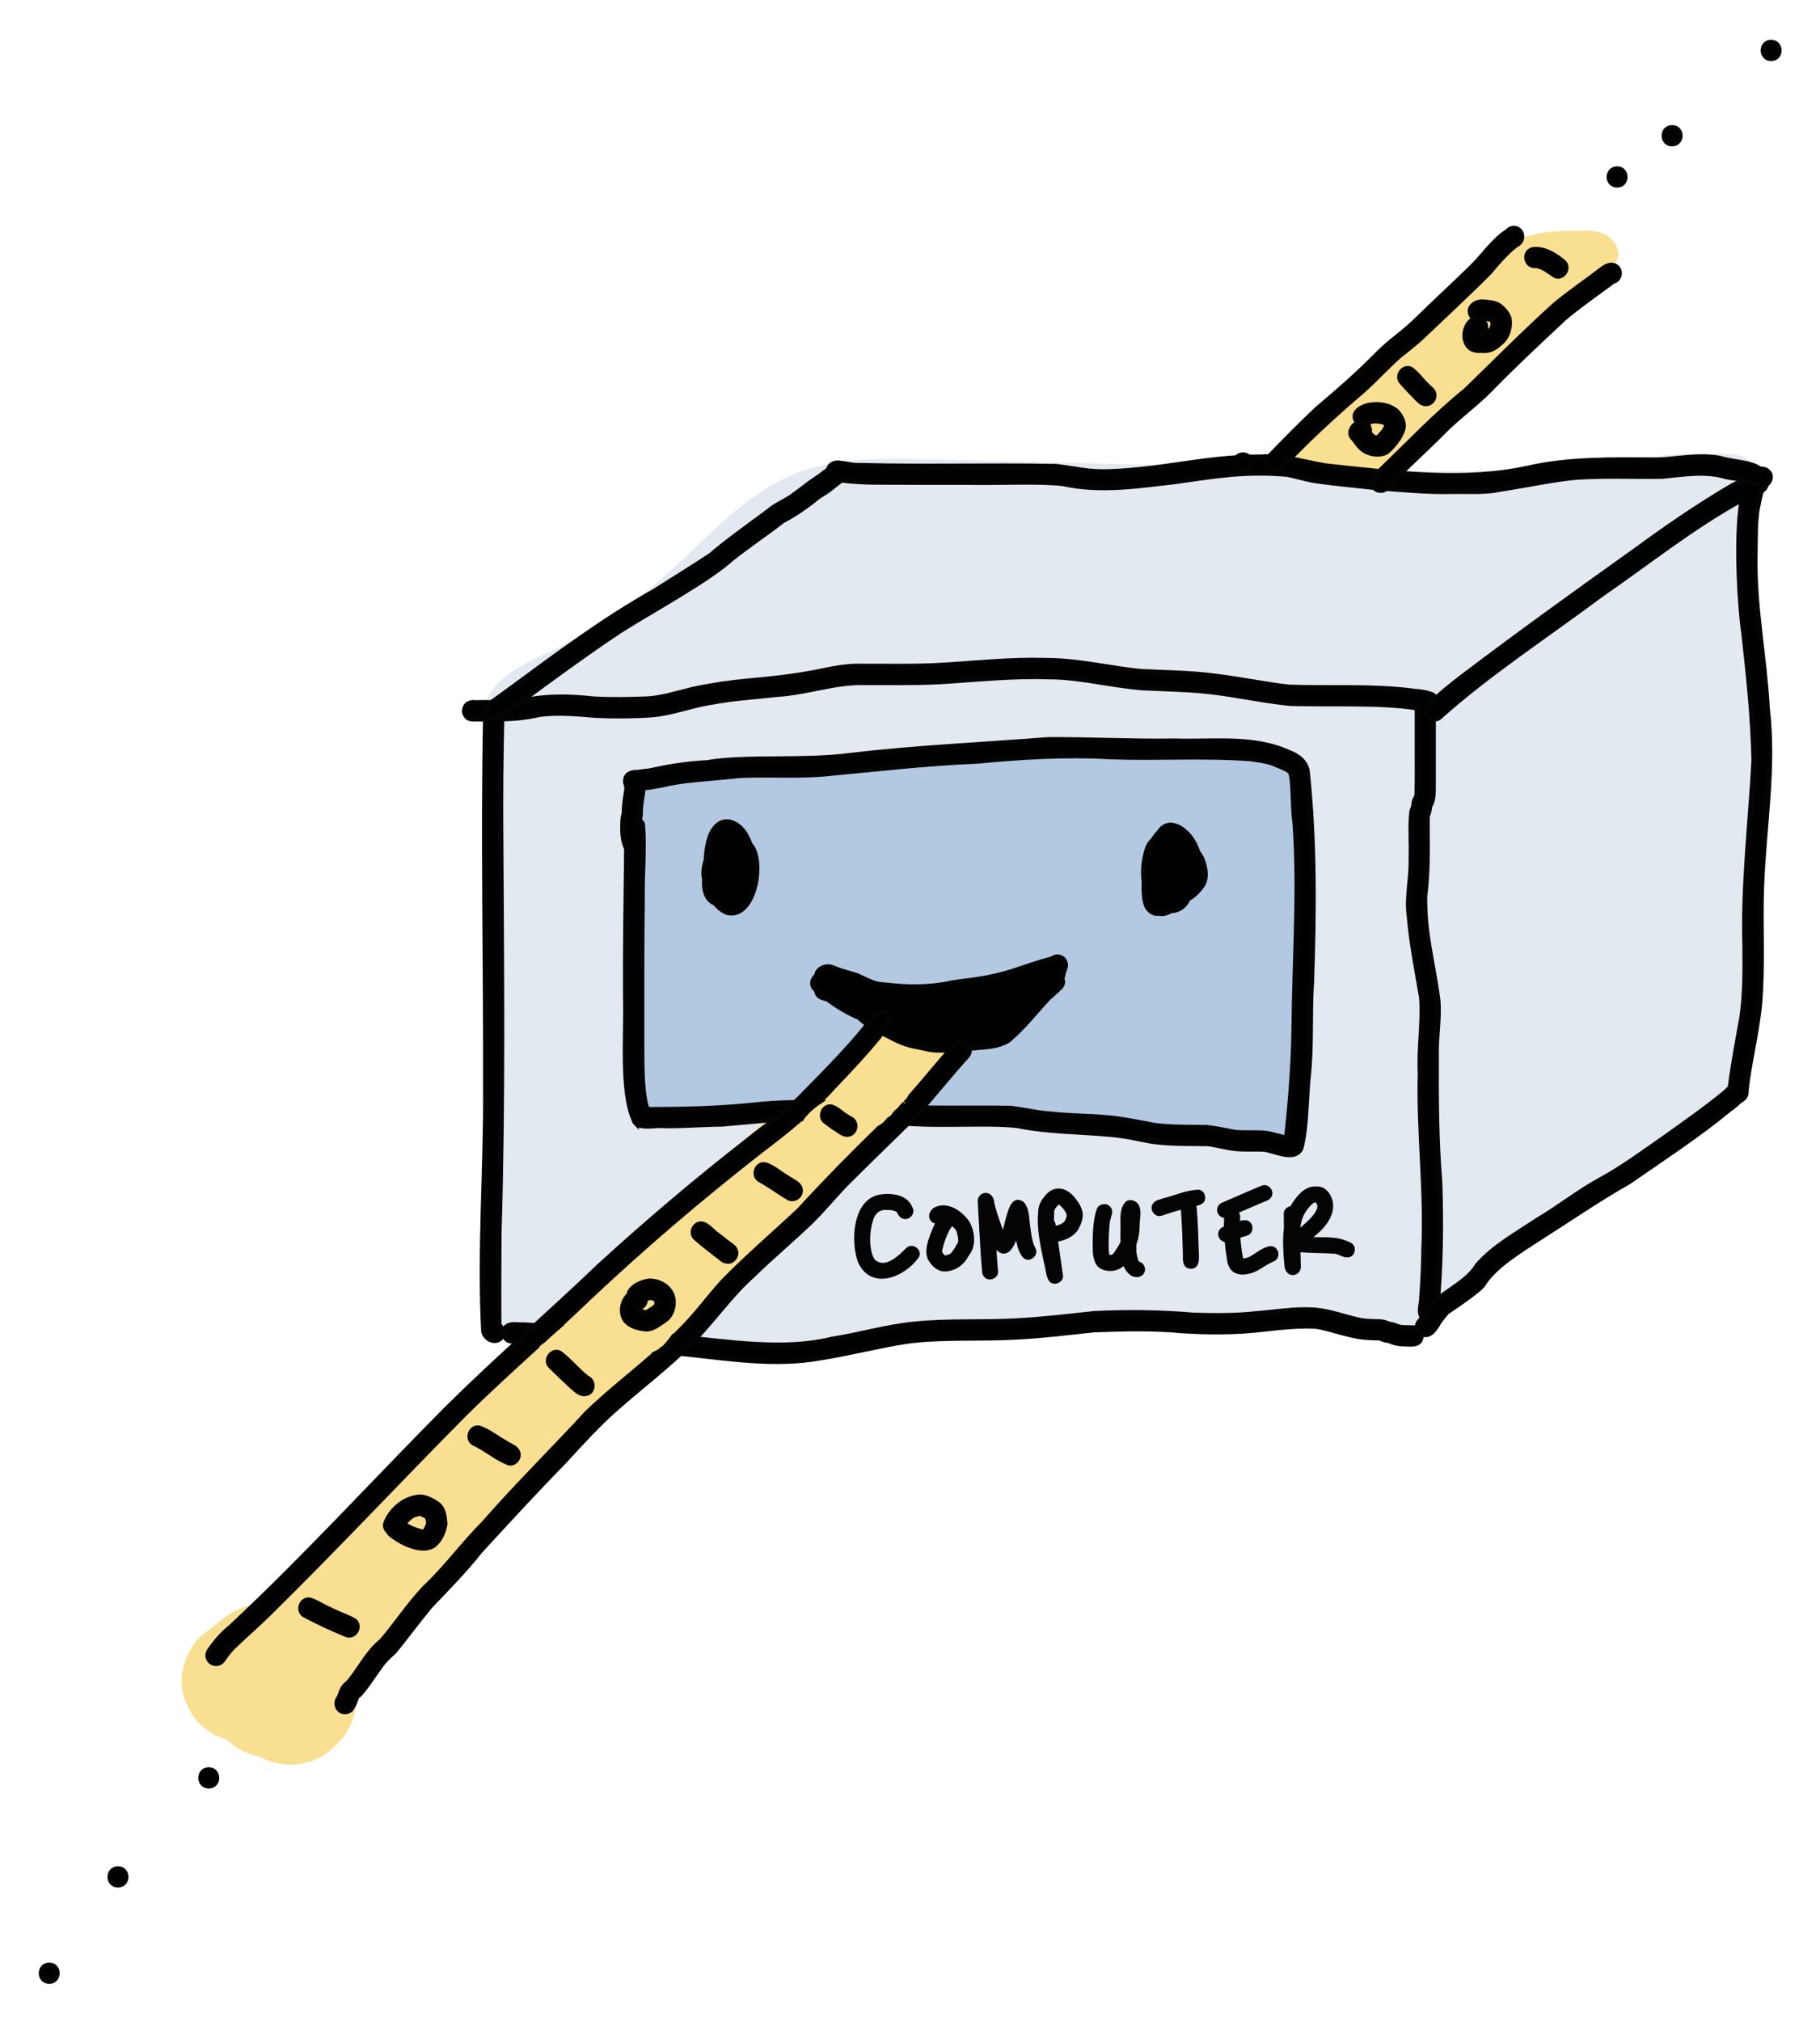 <svg xmlns="http://www.w3.org/2000/svg" role="img" viewBox="250.95 138.45 341.59 379.34"><style>svg {enable-background:new 0 0 1000 1000}</style><style>.st2,.st4{stroke-miterlimit:10}.st2{fill:#f9df91;stroke:#f9df91}.st4{stroke:#050404}.st5{fill:#050404}</style><g id="Layer_2"><path fill="#e2e9f0" stroke="#e2e9f0" stroke-miterlimit="10" d="M345.74,272.15c-3.3,2.98-2.89,8.17-2.39,12.59c3.52,30.89-1.31,62.08-1.31,93.18c0,2.52,0.05,5.13,1.08,7.43 c1.04,2.3,3.32,4.23,5.84,4.06c2.21-0.15,3.98-1.8,5.57-3.33c14.37-13.92,29.67-26.87,45.77-38.75l-28.36,0.57l-1.04-62.74 l17.81-3.52l56.95-3.73l45.56,2.28l5.38,14.08l-1.66,47.63l-0.62,10.15l-7.25,0.62l-62.33-4.35l-5.8,1.45 c0,0-39.97,41.42-39.09,42.25c16.94,3.25,34.14-2.49,51.26-4.6c7.62-0.94,15.31-1.16,22.98-1.38c11.9-0.34,23.81-0.68,35.71-1.03 c4.5-0.13,9.06-0.25,13.44,0.74c5.41,1.23,11.3,4.08,16.14,1.36c1.73-0.97,3.02-2.54,4.33-4.02 c10.62-11.98,24.69-20.26,38.61-28.18c6.06-3.45,12.67-7.5,14.61-14.2c0.65-2.23,0.71-4.59,0.76-6.92 c0.79-34.73,1.59-69.45,2.38-104.18c0.03-1.52,0-3.23-1.1-4.29c-0.86-0.84-2.15-1.02-3.35-1.12c-9.16-0.75-18.3,1.03-27.44,2.03 c-14.26,1.56-28.65,1.22-43,0.87c-26.96-0.65-53.93-1.3-80.89-1.95c-7.97-0.19-16.18-0.34-23.61,2.55 c-9.78,3.81-16.79,12.28-24.66,19.23c-6.42,5.66-13.62,10.44-21.34,14.14c-4.03,1.93-8.39,3.73-11.05,7.31 C340.98,271.98,341.09,278.04,345.74,272.15z"/><path d="M413.81,333.51c2.58-2.01,5.3-4.1,8.52-4.65c3.22-0.56,7.07,0.99,7.92,4.15c0.89,3.31-1.69,6.46-4.07,8.92 c-4.87,5.03-9.75,10.07-14.96,14.76c-5.43,4.87-11.22,9.35-16.4,14.49c-9.09,8.99-16.26,19.9-26.24,27.89 c-3.49,2.8-7.29,5.21-10.74,8.06c-5.47,4.53-9.97,10.11-14.42,15.65c-7.92,9.85-15.84,19.71-23.22,29.98 c-2.02,2.81-4.12,5.76-7.22,7.29c-3.1,1.53-7.5,1.04-9.17-1.99c-0.66-1.2-1.05-2.86-2.38-3.18c-1.08-0.26-2.08,0.58-3.12,0.99 c-2.79,1.1-6.07-1.3-6.65-4.24c-0.58-2.94,0.92-5.97,3.03-8.1s4.79-3.59,7.29-5.25c6.73-4.48,12.22-10.53,17.79-16.38 c4.28-4.49,8.66-8.9,13.06-13.27C360.32,381.34,387.81,353.83,413.81,333.51z" class="st2"/><path d="M315.14 439.47c-3.27-1.78-7.3-1.93-10.56-.31-2.21-.26-4.57.09-6.81 1.13-2.88.7-4.89 2.49-6.71 4.01-.78.57-1.55 1.18-2.31 1.77-2.87 3.13-4.31 8.09-2.27 12.02 1.14 3.12 4.05 5.56 7.3 6.41.33.31.67.61 1.06.88 1.24 1.12 3.2 1.93 4.99 2.28 4.17 2.36 9.83 2.07 13.77-1.99 2.4-2.23 3.56-5.01 3.7-7.76.43-.89.88-1.78 1.35-2.65C322.25 450.14 320.58 442.56 315.14 439.47zM534.4 184.48c-5.02 2.44-7.11 8.39-10.98 12.41-2.12 2.2-4.76 3.81-7.3 5.51-7.8 5.21-14.88 11.5-20.97 18.62-1.18 1.38-2.26 3.65-.83 4.77.49.38 1.15.47 1.77.54 3.61.41 7.22.81 10.83 1.22 1.29.15 2.66.28 3.84-.26.68-.32 1.25-.84 1.8-1.35 13.27-12.29 26.55-24.58 39.82-36.87.71-.65 1.44-1.36 1.7-2.29.42-1.55-.71-3.18-2.15-3.88-1.45-.7-3.12-.69-4.72-.66-3.19.05-6.43.1-9.49 1.01S531.75 186.04 534.4 184.48z" class="st2"/><path fill="#b3c8e1" stroke="#b3c8e1" stroke-miterlimit="10" d="M387.26 282.95L370.33 285.31 371.43 348.3 399.73 347.2 414.75 332 419.39 332 431.59 335.19 422.31 347.39 493.71 353.03 495.08 283.13 488.52 280.22 461.67 278.94"/></g><g id="Layer_1"><path d="M344.58 387.23c0-.01-.01-.03-.01-.04-.05-3.71-.02-11.83.01-17.05.77-24.75.48-49.51.35-74.27-.08-7.81.01-15.62.19-23.43-.01-1.88-2.96-2.04-3 0-.48 23.47.06 46.96-.01 70.43.11 15.15-1.16 30.35-.35 45.48.28 1.3 2.04 2.26 3.1 1.22C345.54 388.92 345.38 387.72 344.58 387.23zM516.17 387.68c-.8-.01-1.6 0-2.39-.08-.25-.06-.5-.13-.73-.23-.19-.08-.43-.18-.56-.22-.2 0-.8-.17-1.02-.22-1.07-.53-2.28-.37-3.45-.45-2.96-.04-6.47-1.82-10.42-2.14-3.71-.23-7.39.42-11.08.71-3.83.41-7.69.37-11.53.26-6.23-.54-12.48-.61-18.73-.3-4.72.51-9.44 1.08-14.19 1.34-6.46.4-12.96-.03-19.41.62-5.29.51-10.4 2.05-15.65 2.87-8.96 2.21-19.45.5-29.58-.53-.28.43-.6.83-.96 1.23-.1.15-.22.3-.36.44-.26.33-.55.57-.89.76-.03.04-.07.07-.1.1-.05.06-.11.12-.17.17-.02.02-.03.04-.05.05 1.44.14 2.89.27 4.33.42 8.5.89 17.17 2.33 25.67.79 5.44-.84 13.03-2.75 17.08-3.22 6.61-.76 13.28-.28 19.92-.69 4.8-.25 9.57-.84 14.35-1.35 5.56-.21 11.14-.36 16.68.18 3.78.23 7.58.28 11.36.05 4.38-.28 8.74-1.11 13.14-.92 2.03 0 6.73 1.94 10.08 2.12.81.06 1.62.07 2.43.09.03.01.05.02.1.03.03.02.07.03.1.05.48.25 1.02.35 1.54.43.12.04.25.09.37.14-.12-.05-.24-.1-.36-.15 1.06.55 2.26.63 3.44.64.89.04 2.05.1 2.41-.91C517.99 388.83 517.2 387.64 516.17 387.68zM352.55 390.21c.1-.08.2-.15.31-.21.84-.78 1.54-1.44 2.38-2.15.12-.1.23-.2.35-.3-2.13-.14-4.26-.28-6.39-.43-1.08.1-2.36-.35-3.23.43-.91.88-.25 2.6 1.06 2.56 1.78.06 3.55.16 5.33.25C352.42 390.31 352.49 390.26 352.55 390.21z" class="st4"/><path d="M521.15,360.25c-0.65-7.9-0.68-15.82-0.64-23.74c-0.1-3.45,0.59-6.87,0.29-10.32 c-0.93-7.25-2.59-12.38-2.47-19.55c0.56-4.27,0.49-8.58,0.47-12.88c0.01-1.68-0.12-2.02,0.29-2.93c0.1-0.36,0.14-0.74,0.19-1.11 c0.78-1.23,0.63-2.78,0.66-4.19c0-4.55,0-9.1,0-13.64c0.01-0.01,0.01-0.01,0.02-0.02c-0.01,0.01-0.01,0.01-0.02,0.02v0 c0.67-0.5,0.69-1.58,0.44-2.3c-0.16-0.47-0.61-0.78-1.1-0.88c-0.06-0.03-0.34-0.1-0.55-0.16c-0.79-0.2-1.61-0.27-2.43-0.35 c-7.76-1.02-15.59-0.49-23.39-0.76c-3.39-0.33-9.33-1.52-14-2.08c-4.48-0.6-9.01-0.61-13.51-0.84c-5.42-0.42-11.76-2.1-18.27-2.09 c-6.38-0.2-12.73,0.5-19.1,0.88c-5.06,0.33-10.14,0.18-15.21,0.21c-2.91-0.13-5.75,0.49-8.58,1.09c-4.1,0.77-7.83,1.24-12.75,1.66 c-3.49,0.32-6.97,0.83-10.39,1.56c-3.45,0.85-6.27,1.76-8.99,1.83c-3.24,0.12-6.48,0.18-9.72,0c-4.52-0.5-9.1-0.6-13.56,0.43 c0.67-0.07-2.04,0.26-2.79,0.23c-1.93,0.14-3.9-0.07-5.82,0.05c-0.34-0.08-0.74-0.06-1.17,0.12c0,0,0,0,0,0c0,0,0,0,0,0 c-0.36,0.14-0.6,0.39-0.74,0.68c-0.02,0.05-0.03,0.09-0.05,0.14c-0.02,0.06-0.04,0.11-0.05,0.17c-0.07,0.25-0.09,0.52-0.02,0.77 c0.06,0.21,0.16,0.4,0.3,0.56c0.23,0.31,0.58,0.52,1.04,0.54c0.14,0.02,0.28,0.02,0.42,0.01c3.82,0,7.68,0.14,11.44-0.68 c2.85-0.67,7.3-0.36,11.3,0c3.59,0.17,7.21,0.14,10.8-0.11c3.57-0.34,6.96-1.65,10.49-2.26c4.84-0.9,7.68-0.98,12.5-1.53 c6.11-0.39,11.09-2.35,16.37-2.25c4.84-0.01,9.69,0.09,14.52-0.16c6.79-0.41,13.57-1.16,20.38-0.92 c5.76-0.02,11.18,1.53,17.69,2.07c4.25,0.21,8.51,0.25,12.75,0.74c5.07,0.59,9.22,1.58,14.92,2.19c7.75,0.23,17.08-0.28,23.88,0.85 c-0.01,0.13-0.02,0.27-0.02,0.4v5.06c-0.03,3.62,0.06,7.24-0.05,10.86c-0.06,0.22-0.05,0.25-0.03,0.21 c-0.01,0.06-0.03,0.12-0.05,0.18c-0.01-0.04-0.31,0.51-0.38,0.72c-0.23,0.86,0.04,0.66-0.49,1.97c-0.35,2.97-0.03,6.02-0.15,9.02 c0.1,3.56-0.84,7.09-0.35,10.64c0.39,5.04,1.71,11.67,2.32,15.28c0.35,4.77-0.5,9.52-0.25,14.3c-0.3,10.97,1.17,21.88,0.67,32.85 c-0.04,3.07-0.17,6.14-0.4,9.21c0.01,1.06-0.46,2.17-0.14,3.19c0.5,1.45,2.95,1.03,2.87-0.58 C521.32,376.54,521.43,368.37,521.15,360.25z" class="st4"/><path d="M582.62,271.38c-0.49-9.4-2.43-18.71-2.3-28.14c0.05-3.41-0.01-7.57,0.51-9.75c0.17-0.72,0.28-1.46,0.46-2.18 c0.04-0.2,0.18-0.58,0.27-0.81c0-0.01,0.01-0.01,0.01-0.02c0.26-0.12,0.49-0.29,0.64-0.57c0.61-1-0.25-2.39-1.44-2.26 c-0.33-0.02-0.64,0.07-0.91,0.26c-1.29,0.41-2.49,1.1-3.7,1.7c-6.33,3.7-12.37,7.85-18.28,12.19 c-10.91,7.77-21.78,15.6-32.47,23.69c-1.86,1.42-3.69,2.91-5.42,4.48c-0.55,0.55-1.36,1.04-1.33,1.9c-0.03,1.3,1.67,1.99,2.56,1.06 c8.95-8.03,19.89-15.17,30.32-22.95c8.75-6.02,17.1-12.77,26.45-17.85c-1.42,7.49-0.25,22.04,0.25,24.91 c0.89,8.02,1.78,16.06,1.91,24.14c-0.58,11.58-2.03,23.11-1.68,34.73c0.03,4.56,0.08,9.13-0.59,13.66c-0.42,2.25-1.7,9.1-2.15,12.9 c-0.01,0.05-0.02,0.11-0.02,0.16c-0.23,0.17-0.44,0.36-0.62,0.58c-0.13,0.11-0.38,0.34-0.43,0.39c-3.78,3.1-6.97,5.29-11.38,8.45 c-3.92,2.72-7.76,5.58-11.96,7.86c-4.14,2.26-7.84,5.24-11.91,7.63c-3.84,2.57-8.04,4.86-11.12,8.37 c-1.66,2.65-3.94,3.75-8.02,6.76c-0.09,0.1-0.28,0.34-0.4,0.51c-0.35,0.38-0.74,0.72-0.99,1.18c-0.24,0.41-0.51,0.82-0.77,1.22 c-0.04,0.06-0.13,0.2-0.2,0.31c-0.42,0.44-0.9,0.85-0.87,1.51c-0.02,0.95,0.97,1.72,1.9,1.45c0.76-0.25,1.25-1,1.69-1.64 c0.8-1.39,1.5-2.05,1.84-2.5c0.71-0.5,6.74-4.47,6.96-5.44c2.25-3.31,6.36-5.84,10.93-8.79c5.41-3.43,10.67-7.07,16.25-10.22 c5.65-3.89,13.85-9.39,17.98-12.88c0.96-0.77,1.99-1.45,2.85-2.32c0.61-0.35,1.22-0.78,1.19-1.59c0.32-4.4,2.02-10.96,2.55-16.6 c0.64-7.48,0.07-15.01,0.39-22.51C582.02,293.36,583.93,282.39,582.62,271.38z" class="st4"/><g><path d="M582.72,226.96c-0.22-0.23-0.54-0.39-0.86-0.41c-0.17-0.02-0.42-0.04-0.6-0.05c-0.01,0-0.03-0.01-0.04-0.01 c-1.69-1.27-4.87-1.21-7.7-2.04c-4.06-0.66-8.66,0.33-11.55,0.36c-8.68-0.06-16.58-0.21-24.24,1.53 c-11.78,2.58-24.49,1.03-37.3-0.35c-3.05-0.29-8.41-2.13-12.83-1.74c-10.19-0.04-18.11,2.39-28.27,2.74 c-4.11,0.18-6.12-0.5-10.17-0.97c-12.29-0.24-24.59,0.13-36.89-0.19c-1.44,0.06-2.33-0.31-3.46-0.39 c-0.45-0.12-0.96-0.09-1.38,0.07c-0.02,0-0.03,0-0.04,0.01c-0.23,0.08-0.4,0.21-0.54,0.37c-0.03,0.03-0.05,0.06-0.08,0.09 c-0.01,0.01-0.01,0.02-0.02,0.03c-0.13,0.16-0.22,0.36-0.25,0.59c-1.26,0.97-2.04,1.53-3.67,2.62c-1.25,0.96-2.06,1.59-3.46,2.59 c-1.38,0.9-2.92,1.51-4.16,2.6c-0.06,0.13-0.43,0.35-0.43,0.33c-3.41,2.48-8.29,6.06-10.34,7.9c-3.52,2.35-7.13,4.54-10.69,6.82 c-9.57,5.37-18.34,11.96-27.18,18.45c-1.23,0.9-2.46,1.78-3.7,2.68c-0.34,0.2-0.58,0.52-0.69,0.9c-0.35,1.23,1.07,2.39,2.2,1.69 c7.61-5.49,15.08-11.16,22.9-16.35c6.61-4.19,16.39-9.39,21.16-13.69c2.79-2.21,7.67-5.56,9.37-6.97c2.58-1.33,4.37-2.69,5.96-3.9 c0.78-0.77,1.38-0.93,2.76-1.93c0.25-0.21,2.87-2.24,1.98-1.56c0.11-0.1,0.23-0.19,0.36-0.28c1.22,0.23,4.81,0.45,6.76,0.42 c5.56,0.04,11.12,0.03,16.68,0.03c5.83,0.13,13.81-0.3,18.22,0.25c6.93,1.53,13.97,0.42,20.92-0.38 c7.3-1.02,12.81-2.02,20.44-1.43c1.12-0.01,4,0.99,6.27,1.3c3.58,0.5,7.17,0.82,10.76,1.22c4.95,0.39,9.88,0.88,14.85,0.75 c2.93-0.04,5.89,0.21,8.78-0.42c5.5-0.86,10.09-1.86,14.13-2.23c5.4-0.37,10.82-0.11,16.23-0.19c3.96-0.37,7.97-1.12,11.89,0.03 c2.12,0.51,2.64,0.19,4.39,0.91c0.02,0.01,0.04,0.01,0.06,0.02c0.08,0.08,0.09,0.07,0.04,0.02l0,0c0.28,0.23,0.6,0.41,0.94,0.53 c0.34,0.15,0.73,0.17,1.1,0.2C582.66,229.92,583.91,227.96,582.72,226.96z" class="st4"/><path d="M394.77,234.73c0.09-0.07,0.18-0.13,0.27-0.2C394.83,234.67,394.77,234.72,394.77,234.73z" class="st4"/></g><path d="M496.29,283.31c-0.22-1.81-1.74-2.98-3.36-3.57c-6.68-3.1-14.33-1.95-21.47-2.19 c-7.94,0.13-15.87-0.31-23.82-0.26c-12.31,0.97-24.63,1.5-36.9,2.94c-8.67,1.19-19.83,0.13-27.03,1.38 c-4.89,0.26-8.44,1.03-10.94,1.57c-0.67,0.04-1.33,0.14-1.99,0.25c-0.02,0-0.06,0-0.17,0.02c-1.02-0.06-2.23,0.3-2.22,1.54 c-0.06,0.16,0.04,0.5,0.13,0.73c0.02,0.14,0.06,0.31,0.08,0.41c0.02,0.17,0.03,0.35,0.02,0.52c-0.09,0.7-0.44,2.12-0.49,4.36 c0,0.06-0.01,0.09-0.01,0.12c0,0,0,0,0,0c-0.12,0.41-0.2,0.83-0.23,1.26c-0.08,1.73-0.11,3.46,0.59,5.08 c0.04,0.12,0.08,0.25,0.11,0.38c-0.11,9.26-0.27,18.52-0.21,27.79c0.19,7.16-0.8,17.62,1.6,22.97c0.06,0.26,0.18,0.46,0.35,0.62 c0.01,0.01,0.02,0.03,0.03,0.04c0-0.01-0.01-0.02-0.01-0.03c1.1,0.99,4.04,0.24,5.34,0.46c3.65,0.03,7.3-0.27,10.95-0.32 c4.89-0.4,9.76-1.02,14.67-0.99c0.01-0.02,0.03-0.03,0.04-0.05c0.02-0.05,0.04-0.1,0.07-0.15c0.08-0.1,0.16-0.2,0.23-0.31 c0.16-0.22,0.32-0.38,0.48-0.53c0.4-0.48,0.86-0.89,1.35-1.29c0.28-0.23,0.58-0.47,0.9-0.68c-3.88-0.02-7.76,0.04-11.61,0.46 c-6.76,0.72-13.57,0.88-20.37,0.87c-1-2.68-1-7.44-1.02-11.76c0-9.39-0.03-18.78,0.09-28.17c-0.07-4.52,0.42-9.13,0.04-13.61 c-0.12-0.35-0.34-0.58-0.61-0.72c0.07-0.36,0.18-0.6,0.23-1.59c-0.07-1.32,0.42-3.1,0.47-4.54c1.41-0.16,2.1-0.27,3.58-0.56 c4.25-1.05,8.55-1.11,14.62-1.79c5.19-0.24,10.39,0.14,15.57-0.26c9.71-0.9,19.38-2.04,29.13-2.44c8.26-0.79,16.55-1.29,24.85-0.81 c8.82,0.33,17.67-0.3,26.47,0.38c0.07,0.01,0.13,0.02,0.2,0.03c1.09,0.16,2.18,0.32,3.25,0.61c0.48,0.13,0.93,0.34,1.39,0.53 c0.41,0.17,0.83,0.35,1.24,0.52c0.15,0.07,0.3,0.14,0.45,0.22c0.17,0.07,0.57,0.35,0.7,0.44c0.04,0.04,0.08,0.07,0.11,0.11 c0.69,1.62,0.37,6.2,0.89,9.83c0.88,12.73-0.11,25.48-0.21,38.21c-0.08,6.98-0.75,15.02-1.4,20.71c0,0.01,0,0.01,0,0.02 c-1.01-0.16-2.2-0.59-3.72-0.87c-2.04-0.26-4.12,0.03-6.17-0.23c-0.41-0.09-1.28-0.27-1.47-0.3c-1.24-0.25-2.49-0.45-3.74-0.59 c-3.27-0.05-6.55,0.04-9.8-0.4c-1.21-0.23-6.59-1.34-9.33-1.47c-3.31-0.31-6.65-0.25-9.95-0.65c-2.35-0.1-4.52-0.7-7.65-1.08 c-5.1-0.09-10.2,0.02-15.3-0.05c-1.93,0.01-3.51-0.11-5-0.28c-0.02,0.02-0.04,0.04-0.06,0.06c-0.22,0.37-0.51,0.66-0.87,0.9 c-0.09,0.09-0.19,0.19-0.28,0.28c-0.01,0.01-0.01,0.01-0.02,0.02c-0.02,0.03-0.04,0.07-0.08,0.13c-0.17,0.25-0.37,0.51-0.59,0.73 c-0.09,0.09-0.37,0.23-0.57,0.37c-0.01,0.01-0.01,0.01-0.02,0.02c0,0.01-0.02,0.01-0.02,0.02c-0.04,0.05-0.08,0.11-0.14,0.18 c7.93,1.19,17.8,0.07,24.27,0.82c5.92,1.2,11.97,1.1,17.96,1.7c0,0,1.12,0.12,1.42,0.18c2.44,0.28,4.79,1.03,7.24,1.23 c2.93,0.3,5.88,0.24,8.82,0.28c0.32-0.16,4.07,0.84,5.77,0.95c1.75,0.14,4.88-0.01,5.27,0.13c1.99,0.32,5.51,2.16,6.67-0.17 c1-3.77,0.93-8.35,1.35-13.18c0.7-5.95,0.24-11.94,0.65-17.9C497.54,309.73,497.67,296.46,496.29,283.31z" class="st4"/><path d="M391.5,300.45c0.02-0.76-0.19-1.49-0.56-2.12c-0.25-0.67-0.63-1.3-1.17-1.82c-0.54-0.58-1.34-1.01-2.13-0.75 c-0.29,0.08-0.52,0.23-0.69,0.4c-0.06,0.01-0.11,0-0.17,0.01c-1.85,0.44-2.35,2.63-2.29,4.29c0.01,0.17,0.02,0.3,0.04,0.44 c-0.21,1.29-0.07,2.63,0.54,3.68c0.17,0.51,0.43,0.98,0.81,1.35c0.92,0.83,2.26,0.54,3.26-0.09c0.31-0.07,0.61-0.23,0.88-0.5 C391.3,304.1,391.39,302.13,391.5,300.45z" class="st4"/><g><path d="M475.1,298.34c-0.23-2.38-1.95-4.83-4.48-5.01c-1.3,0.09-2.06,1.03-2.49,2.14c-1.18,1.24-1.51,3.49-1.15,5.09 c-0.12,0.78-0.21,1.55-0.3,2.3c0,0.04-0.01,0.06-0.01,0.09c0.01-0.04,0.01-0.08,0.02-0.14c-0.01,0.06-0.02,0.12-0.02,0.18 c-0.02,0.14-0.02,0.17-0.02,0.11c-0.01,0.08-0.02,0.17-0.03,0.25c-0.23,1.38,0.03,3.17,1.42,3.82c1.03,0.51,2.2-0.49,2.05-1.56 c0.25,0.01,0.51,0.01,0.79-0.03c1.71-0.48,2.65-1.97,3.11-3.61C474.63,300.88,475.12,299.62,475.1,298.34z" class="st4"/><path d="M466.68,302.96c-0.01,0.07-0.02,0.12-0.02,0.15c0.01-0.04,0.01-0.08,0.02-0.11 C466.68,302.98,466.68,302.97,466.68,302.96z" class="st4"/></g><path d="M476.59 299.84c-.23-.52-.52-.98-.86-1.42-.39-1.3-1.09-2.52-1.98-3.45-.51-.4-1.11-.71-1.73-.92-.34-.16-.69-.28-1.1-.34-.28.01-.55.07-.8.13-.04.01-.08.02-.11.03-.17.05-.33.11-.48.18-.01.01-.03.01-.04.02-.3.14-.57.32-.82.53-.06.05-.13.09-.19.15-.41.38-.75.84-1.05 1.33-.51.46-.91 1.04-1.12 1.71-.59 1.87-.9 4.1-.58 6.16-.02.37-.03.75-.04 1.11.05 1.19.06 2.46.58 3.55.43.78 1.36 1.42 2.2 1.19.75.2 1.52-.03 2.21-.46 1.12-.01 2.2-.52 2.94-1.66.1-.17.17-.35.25-.53 1.17-.66 2.18-1.68 2.87-2.8C477.44 302.96 477.09 301.26 476.59 299.84zM391.83 297.12c-.02-.03-.06-.06-.09-.09-.47-1.16-.98-2.32-1.89-3.19-2.29-2.04-4.47-1.18-5.54 1.54-.47 1.37-.75 2.92-.78 4.49-.26.73-.42 1.5-.44 2.27-.03.44.03.87.14 1.3-.16 1.94.28 3.87 2 4.51.58.79 1.4 1.42 2.28 1.75C392.57 310.8 394.39 300.1 391.83 297.12zM450.89 319.71c.03-.24-.01-.47-.12-.72-.16-.43-.46-.68-.81-.81-.17-.07-.35-.12-.56-.11-.36 0-.69.14-.96.36-2.62.69-5.18 1.6-7.75 2.45-4.73 1.41-7.15 1.49-10.73 2.02-4.36.95-8.09 1-13.18.41-1.63-.04-2.73-.68-4.98-1.72-2.26-.72-2.85-.76-4.69-1.53-1.16-.45-2.85.32-2.84 1.56-.78.46-1.08 1.67-.34 2.36.11.1.22.19.33.28 0 .25.06.5.19.72.35.62 1.04.73 1.67.9.06.02.12.03.17.05 1.83 1.38 3.81 2.57 5.92 3.45 1.98 1.93 4.67 3.01 7.08 4.29 2.49 1.14 3.36 1.04 5.61 1.59 1.92.52 6 .14 9.16-.21 2.04-.16 4.22-.24 6.02-1.32 2.9-2.35 5.15-5.38 7.72-8.09.34-.27.67-.56.97-.88.33-.22.63-.48.84-.8.17-.09.33-.21.43-.38.38-.45.39-.99.19-1.45.16-.6.29-1.2.48-1.79C450.82 320.14 450.88 319.93 450.89 319.71z" class="st4"/><path d="M401.43 348.2c.08-.1.16-.2.23-.31.16-.22.32-.38.48-.53.4-.48.86-.89 1.35-1.29.39-.32.82-.67 1.26-.93.07-.06.13-.1.17-.13.07-.07.14-.14.21-.21.09-.12.18-.23.28-.35.12-.14.26-.25.4-.35.48-.5.96-1.01 1.41-1.52 2.97-3.1 5.92-6.22 8.64-9.54.76-1.13 2.18-2.22 1.93-3.56-.32-1.23-2.12-1.5-2.74-.36-3.32 4.68-9.14 10.52-14.01 15.47-3.53 3.4-6.09 4.96-9.91 8.06-9.52 7.42-18.72 15.22-27.62 23.36-9.5 9.1-19.48 17.69-28.81 26.96-13.48 13.59-26.39 27.76-40.38 40.83-1.62 1.29-2.97 2.87-4.12 4.58-.21.35-.25.77-.15 1.16.2.78 1.08 1.27 1.85 1.05.37-.13.71-.34.9-.69.8-1.14.61-.91 1.63-2.1 2.25-2.19 4.65-4.25 6.89-6.45 12.52-12.3 24.49-25.14 36.85-37.59 4.41-4.37 9.01-8.54 13.59-12.72.19-.32.45-.6.79-.84.1-.08.2-.15.31-.21.84-.78 1.54-1.44 2.38-2.15.15-.13.3-.26.45-.39 1.93-1.78 3.84-3.57 5.73-5.39 10.25-9.65 20.95-18.79 32.04-27.45 2.3-1.75 5.14-3.92 7.92-6.34C401.41 348.26 401.42 348.24 401.43 348.2zM430.27 334.51c-2.89 3.16-5.54 6.53-8.39 9.72-.21.49-.56.93-1.02 1.27.23-.17-.27.32-.31.37-.11.12-.22.24-.33.35-.22.37-.51.66-.87.9-.09.09-.19.19-.28.28-.01.01-.01.01-.02.02-.02.03-.04.07-.08.13-.17.25-.37.51-.59.73-.09.09-.37.23-.57.37-.01.01-.01.01-.02.02 0 .01-.02.01-.02.02-.07.09-.16.21-.31.41-.12.13-.63.56-.62.53-.16.12-.31.24-.47.36-.13.08-.26.15-.39.21-5.14 4.99-10.15 10.11-14.99 15.38-4.77 4.5-9.79 8.74-14.36 13.46-2.5 2.72-4.65 5.74-7.24 8.38-.68.7-1.37 1.39-2.08 2.06-.25.36-.53.71-.83 1.05-.1.15-.22.3-.36.44-.26.33-.55.57-.89.76-.03.04-.07.07-.1.1-.05.06-.11.12-.17.17-.03.02-.05.05-.08.07-.24.21-.5.4-.78.54-.15.07-.29.13-.45.18-4.16 3.62-8.51 7.02-12.49 10.84-6.39 6.97-13.15 13.58-19.36 20.71-3.88 3.87-7.08 8.34-11.08 12.1-3.09 3.23-5.97 7.64-8.2 10.09-2.36 1.89-3.75 4.64-5.57 7-.01.02-.02.03-.03.05-.2.25-.4.5-.63.73-.06.06-.17.15-.25.22-.76.57-1.04 1.54-1.36 2.41-.01.02-.02.03-.03.07-.9 1.04-.31 2.86 1.26 2.64.57-.06.94-.39 1.13-.81 0 0 .01.01.01.01.37-.57.55-1.22.8-1.85.02-.05.04-.1.07-.15 0-.01.01-.01.01-.01.26-.2.52-.41.73-.66 1.03-1.22 1.92-2.55 2.83-3.86 1.39-2.04 1.7-2.33 3.47-3.97 1.79-2.16 4.22-5.47 6.68-8.44 3.22-3.4 6.53-6.72 9.43-10.41 5.24-5.7 10.48-11.4 15.9-16.95 3.18-3.46 6.33-6.94 9.88-10.02 4.68-4.11 9.67-7.88 14.05-12.32 3.94-4 7.12-8.69 11.33-12.44 3.56-3.48 7.39-6.66 10.97-10.11 2.57-2.52 4.79-5.37 7.37-7.88 4-4 8.09-7.9 12.1-11.88 3.35-3.67 6.42-7.59 9.76-11.27C433.68 335.34 431.8 333.08 430.27 334.51zM484.24 223.85c-1.96.01-1.96 2.99 0 3C486.2 226.85 486.2 223.87 484.24 223.85zM534.66 181.38c-.31.1-.55.29-.75.52-.03.02-.08.04-.16.09-2.56 1.71-4.25 4.33-6.41 6.47-3.48 3.42-7.09 6.7-10.57 10.13-2.75 2.66-4.44 3.54-7.11 6.18-3.62 3.7-7.52 7.1-11.47 10.44-3.21 3.01-6.3 6.15-9.34 9.33-1.36 1.37.71 3.51 2.12 2.12 4.92-5.29 10.22-10.18 15.72-14.86 2.42-2.15 4.58-4.56 7.01-6.7.46-.33 2.78-2.17 4.1-3.39 4.22-4.03 8.51-7.98 12.63-12.12 1.81-2.17 3.94-4.56 5.47-5.45C537.2 183.11 536.38 180.97 534.66 181.38zM554.13 188.45c-.74-.44-1.6-.07-2.25.37-3.22 2.49-5.55 3.98-9.02 6.81-5.78 5.2-11.23 10.74-16.81 16.14-5.84 4.71-10.97 10.21-16.4 15.38-.44.56-1.12 1.04-1.1 1.82-.04 1.28 1.67 2.01 2.56 1.06 3.53-3.8 7.47-7.22 11.1-10.93 2.72-2.69 5.86-4.92 8.53-7.67 4.43-4.55 9.09-8.89 13.72-13.22 2.5-2.17 7.42-5.61 9.21-6.98C554.98 190.98 555.31 189.09 554.13 188.45zM554.46 170.16c-1.96.01-1.96 2.99 0 3C556.42 173.16 556.41 170.17 554.46 170.16zM564.78 162.42c-1.96.01-1.96 2.99 0 3C566.74 165.41 566.74 162.43 564.78 162.42zM583.37 146.41c-1.96.01-1.96 2.99 0 3C585.33 149.41 585.32 146.43 583.37 146.41zM290.13 470.62c-1.96.01-1.96 2.99 0 3C292.09 473.62 292.09 470.64 290.13 470.62zM273.09 489.21c-1.96.01-1.96 2.99 0 3C275.06 492.2 275.05 489.22 273.09 489.21zM260.19 507.28c-1.96.01-1.96 2.99 0 3C262.15 510.27 262.14 507.29 260.19 507.28zM317.53 442.73c-1.46-.89-2.73-1.16-4.88-2.28-1.2-.48-2.3-1.32-3.54-1.67-1.56-.31-2.35 2.02-.96 2.77 2.58 1.35 5.21 2.6 7.91 3.69C317.5 445.68 318.61 443.77 317.53 442.73zM333.35 420.99c-.97-.75-2.15-1.41-3.38-1.55-2.85.05-5.44 2.13-6.51 4.7-.32.65-.05 1.32.43 1.72.07.16.16.32.31.45 1.84 1.56 5.78 3.62 8.08 2.17 1.22-.93 1.94-2.53 2.15-4.02C334.34 423.27 334.21 421.89 333.35 420.99zM330.63 425.98c-.01 0-.01.01-.02.01-.58.02-.18.04-1.27-.23-1.21-.41-1.19-.4-2.62-1.22-.03-.02-.05-.05-.08-.07 1.11-1.29 1.68-1.64 2.09-1.76.19-.08.79-.21 1.03-.27.04 0 .07 0 .1 0 .25.08.55.26 1.31.65.23.89.26.87.24 1.35-.02.06-.04.12-.06.19-.03.07-.07.17-.12.28C330.96 425.56 330.71 425.89 330.63 425.98zM348.13 411.11c-.34-1.05-1.61-1.28-2.41-1.9-1.62-.87-3.1-2.15-4.86-2.71-1.56-.31-2.35 2.02-.96 2.77 2.28 1.05 4.24 2.84 6.58 3.71C347.5 413.2 348.43 412.09 348.13 411.11z" class="st4"/><path d="M361.24 397.16c-.03-.03-.18-.13-.29-.19-1.75-1.4-3.19-3.24-4.98-4.55-1.44-.7-2.8 1.35-1.64 2.43 1.32 1.3 2.66 2.59 4.03 3.85.7.56 1.46 1.42 2.43 1.28C362.29 399.85 362.46 397.74 361.24 397.16zM377.25 382.28c-.33-2.13-2.42-3.41-4.47-3.37-1.34.2-2.96.81-3.62 2.07-.09.17-.12.35-.12.52-1.27 1.06-1.65 3.27-.73 4.64.89 1.23 2.62 1.61 4.06 1.72 1.28-.09 2.28-.99 3.31-1.65C376.92 385.4 377.44 383.71 377.25 382.28zM372.19 384.87c-.24-.07-.88-.22-1.09-.3-.07-.02-.13-.04-.19-.06-.04-.02-.07-.04-.11-.06-.01-.04-.02-.08-.03-.11 0 0 0 0 0 0 .01-.04.02-.08.04-.15.02-.05.03-.11.05-.16 0 0 0 0 0 0 .03-.06.06-.12.1-.18.18-.07.39-.16.47-.26.48-.33.63-.82.57-1.29.2-.11.41-.2.62-.29.07-.03.17-.06.27-.09.03 0 .06 0 .09 0 .19.04.58.12.79.19.04.02.08.04.12.06.07.06.13.13.2.2.05.1.13.22.18.31.02.05.03.1.04.15 0 .02 0 .03 0 .05-.15.57-.18.69-.22.79-.02.02-.04.04-.07.06-.11.08-.23.16-.35.24C372.87 384.49 372.47 384.78 372.19 384.87zM398.68 359.5c-1.37-.77-2.61-1.96-4.12-2.42-1.56-.31-2.35 2.02-.96 2.77 1.82 1.02 3.51 2.25 5.29 3.34.82.51 1.96.03 2.2-.9C401.5 360.76 399.64 360.24 398.68 359.5zM410.66 348.52c-2.31-1.28-2.18-1.76-3.64-2.28-1.56-.31-2.35 2.02-.96 2.77.05.04.09.07.16.12-.73-.55 1.06.83 1.44 1.04.83.44 1.63 1.37 2.65 1.09C411.54 350.96 411.78 349.13 410.66 348.52zM388.97 373.23c-.13-.37-.34-.7-.69-.9-1.34-1.01-1.14-.86-2.48-1.92-1.05-.63-2.04-2.13-3.23-2.23-1.29-.04-2 1.68-1.06 2.56 1.3 1.14 2.67 2.19 4.03 3.26.59.36 1.07 1.03 1.79 1.11C388.35 375.32 389.28 374.21 388.97 373.23zM513.1 215.71c-1.32-1.18-3.31-1.48-5.02-1.19-1.5.19-3.75 1.49-2.32 3.15.05.05.1.08.15.12-.17.07-.33.17-.5.32-.84.58-1.29 1.78-.47 2.57.07.07.16.18.23.27.63.84 1.24 1.76 2.21 2.22 1.15.53 2.59.71 3.74.11.94-.72 1.7-1.71 2.37-2.68.37-.68.78-1.38.83-2.18C514.31 217.4 513.78 216.45 513.1 215.71zM510.55 219.61c.47-.61-.43.49-.93 1.03-.97 0-.76-.05-1.29-.48-.18-.19-.29-.34-.43-.53.19-.61-.08-1.26-.55-1.63.2-.07.4-.17.57-.31.08-.04.15-.07.23-.11.01-.01.02-.01.04-.01.74-.36 2.29-.01 2.71.2.01.01.01.01.02.01.03.02.05.05.07.07.11.16.21.33.29.5C511.12 218.68 510.73 219.44 510.55 219.61zM520.01 212.28c-.15-.62-.75-.92-1.15-1.37-1.09-.97-1.92-2.32-3.11-3.13-1.44-.7-2.8 1.35-1.64 2.43.93 1.07 1.93 2.1 2.93 3.12.43.41.89.88 1.52.85C519.53 214.21 520.28 213.21 520.01 212.28zM534.15 198.18c-.35-.99-1.11-1.83-1.96-2.42-.89-.48-1.91-.54-2.9-.6-1.24-.14-2.87.9-2.24 2.27.14.41.47.68.86.81-.14.03-.28.09-.42.17-1.68.98-2.13 3.74-.76 5.15.63.61 1.55.68 2.39.62 1.24.14 2.38-.37 3.25-1.25C533.85 201.9 534.44 199.91 534.15 198.18zM530.34 200.73c-.09.08-.25.22-.36.31-.07.05-.15.1-.23.14 0 0-.01 0-.01 0-.15.01-.47.01-.77 0 .01-.06.03-.11.05-.17 0-.01.01-.01.01-.02.16-.11.34-.27.4-.38.72-.84.17-1.97-.69-2.32.15-.03.29-.07.43-.15.33.01.66.03.98.06.18.04.4.1.53.13.44.43.5.51.57.64 0 .03 0 .06 0 .08-.11.65-.19.93-.26 1.07C530.78 200.36 530.56 200.55 530.34 200.73zM544.41 187.68c-1.57-1.32-3.69-2.67-5.81-2.34-1.85.52-1.12 3.29.71 2.91.02 0 .03.01.05.01 1.52.37 2.15 1 3.42 1.85C544.21 190.82 545.57 188.76 544.41 187.68z" class="st4"/><path d="M421.01 372.71c-2.43 2.53-4.24 3.31-5.6 2.37-1.04-.63-1.66-4.38-.56-7.74.4-1.21 1.21-1.78 2.14-1.81 1.38 0 1.58.05 2.23.35.29.55.62 1.15 1.26 1.31 1.24.39 2.39-1.1 1.69-2.2-.93-2.33-3.82-2.67-6.02-2.36-5.18.88-5.58 8.64-4.2 12.64 2.43 5.5 8.81 2.96 11.49-.91C424.14 372.91 422.09 371.55 421.01 372.71zM432.9 367.73c-1.39-2.01-4.09-3.9-6.54-2.67-1.38.75-1.38 2.64.09 3.02-.34.64-.61 1.31-.87 1.97-.54 1.54-1.2 3.34-.39 4.9.64 1.11 1.74 2.14 3.08 2.14 1.91-.07 3.59-1.18 4.44-2.89C434.24 372.38 433.97 369.72 432.9 367.73zM429.04 373.88c-.15.07-.51.15-.71.2-.01 0-.01 0-.02 0 0 0-.01 0-.01-.01-.06-.05-.13-.11-.19-.17-.41-.65-.52-.03.04-2.17.48-1.42.96-2.49 1.52-3.16.15.15.34.35.6.62.06.09.12.19.18.29.01.02.02.04.03.08.42 1.42.3 1.85.29 2.03C429.72 373.5 429.33 373.82 429.04 373.88zM445.24 372.62c-.67-1.21-.8-3.1-1.08-5.14-.07-1.76-.56-3.2-1.38-3.63-1.69-.89-2.42 1.1-2.79 2.38-.29.87-.57 2.1-.81 3.04-.01-.03-.03-.06-.04-.08-.57-1.66-1.19-3.32-1.6-5.03.01-1.44-1.48-2.46-2.64-1.39-.38.39-.49.92-.43 1.45.09 1.47.16 2.94.25 4.41.18 2.82.28 5.65.56 8.46 0 .39.16.78.44 1.06.88.94 2.6.23 2.56-1.06-.13-1.35-.22-2.7-.31-4.06.69.72 1.51 1.01 2.46.27.52-.51.92-1.23 1.24-2.03.21 1.21.56 2.36 1.36 3.27C444.25 375.6 446.09 373.97 445.24 372.62zM452.83 363.43c-1.63-2.24-4.16-2.74-5.91-.34-.71.81-1.13 1.83-1.12 2.91-.3 3.25.47 6.41 1.12 9.57.31 1.06.31 2.28.87 3.23.78 1.14 2.73.47 2.68-.91-.02-.13-.04-.27-.06-.4 0 0 0 0 0 0 0-.02-.01-.03-.01-.05-.28-2-.58-3.99-.86-5.99 1.36-.22 2.67-.85 3.53-1.89.64-.91 1.08-2.04 1.11-3.15C454.1 365.3 453.53 364.27 452.83 363.43zM451.06 366.96c-.2.96-.97 1.32-1.95 1.53-.05-.37-.15-.72-.35-1.01.02-.85.06-1.59.03-1.6.14-.63.14-.58.83-1.33.03-.01.05-.03.08-.04C450.63 365.28 451.43 366.36 451.06 366.96zM464.73 375.22c-.01 0-.01 0-.02 0-.02-.03-.03-.06-.05-.09-.2-.53-.34-1.08-.42-1.63 0-.09-.01-.63-.02-1.4.4-1.15.63-2.36.62-3.6-.01-1.26.43-2.63-.12-3.82-.41-.84-1.55-1.28-2.37-.79-1.58 1.39-.97 4.04-1.12 5.94.02.56.01 1.16 0 1.77-.22.46-.51.96-.93 1.56-.07.13-.25.38-.34.51-.08.09-.17.17-.24.24-.01.01-.02.01-.03.02-.23.04-.36.06-.53.03-.19-.68-.16-2.95-.05-4.63.17-1.55.02-1.09.36-2.45.2-.55.35-1.18.02-1.71-.61-1.13-2.44-.89-2.74.36-.67 2.13-.71 4.41-.72 6.62.01 1.38.01 2.94.99 4.03 1.24 1.12 3.47 1.05 4.71-.04.03-.03.05-.06.08-.09.3.71.75 1.34 1.44 1.81 1.07.64 2.59.18 2.61-1.2C465.84 376.01 465.37 375.39 464.73 375.22zM476.06 361.74c-2.25-.01-4.45 1.01-6.62 1.56-.74.29-1.71.37-2.15 1.12-.69 1.1.45 2.59 1.69 2.2 1.64-.58 3.31-1.04 4.98-1.53.85-.26 1.86-.22 2.61-.73C477.57 363.69 477.21 362.02 476.06 361.74z" class="st5"/><path d="M475.95 373.4c-.07-2.68-.17-5.37-.37-8.04-.01-1.96-2.99-1.96-3 0 .21 2.78.3 5.56.38 8.35-.02 1.22-.13 2.8 1.51 2.86C476.17 376.53 476.02 374.63 475.95 373.4zM490.86 373.41c-1.1-2.63-4 .28-5.55.99-.03.01-.05.02-.07.03-.22.07-.49.14-.63.18-.12.01-.23.02-.35.03-.23-1.14-.77-4.61-.54-7.76 0-1.96-2.99-1.96-3 0-.23 1.91.28 7.02.46 7.34.12 3.23 2.21 4.05 5.05 3.03 1.1-.42 2.01-1.2 3.07-1.71C489.99 375.1 491.06 375.09 490.86 373.41z" class="st5"/><path d="M484.94 367.48c-1.12-.17-2.2.53-3.26.81-.66.28-1.51.36-1.89 1.04-.69 1.1.45 2.59 1.69 2.2 1.15-.41 2.29-.83 3.46-1.16C486.38 370.02 486.38 367.84 484.94 367.48zM487.86 360.93c-2.6 1.06-5.15 2.21-7.73 3.32-.33.2-.59.52-.69.9-.39 1.24 1.1 2.39 2.2 1.69 1.5-.65 5.9-2.58 6.02-2.61.65-.32 1.5-.42 1.88-1.1C490.25 362.04 489.11 360.55 487.86 360.93z" class="st5"/><g><path d="M501.48 373.77c.01 0 .03 0 .04 0-.01 0-.01 0-.02 0C501.49 373.77 501.48 373.77 501.48 373.77zM505.04 372.22c-.34-.59-1.01-.72-1.59-.97-1.9-.75-3.96-.55-5.98-.61 1.82-1.48 3.46-3.19 3.7-5.6.09-1.74-1.08-4-3.05-3.91-2.08-.19-3.55 1.5-4.6 3.08-.13.2-.23.41-.34.62-.69.12-1.32.68-1.29 1.46 0 .88.01 1.77.03 2.65-.23 1.81-.16 3.69-.03 5.46.15 1.16-.09 2.88 1.31 3.3.92.28 1.92-.49 1.9-1.45-.01-.93-.04-1.85-.06-2.78 2.11.18 4.22.14 6.33.27.05 0 .08.01.12.01-.07-.01-.17-.02-.24-.03.09 0 .18.02.27.04.13.01.1.01.02 0 .83.16 1.58.76 2.43.68C504.98 374.39 505.58 373.08 505.04 372.22zM497.56 364.17c.01 0 .03-.01.04-.01.05-.01.08-.01.11-.02.07-.01.14 0 .22 0 .08.13.16.28.22.41.01.03.02.07.04.12 0 .07.01.14.01.22-.01.11-.02.14-.01.14-.17 1.13-1.72 2.62-3.21 3.82.07-.48.16-.92.28-1.28C495.48 366.33 496.85 364.6 497.56 364.17z" class="st5"/></g></g></svg>